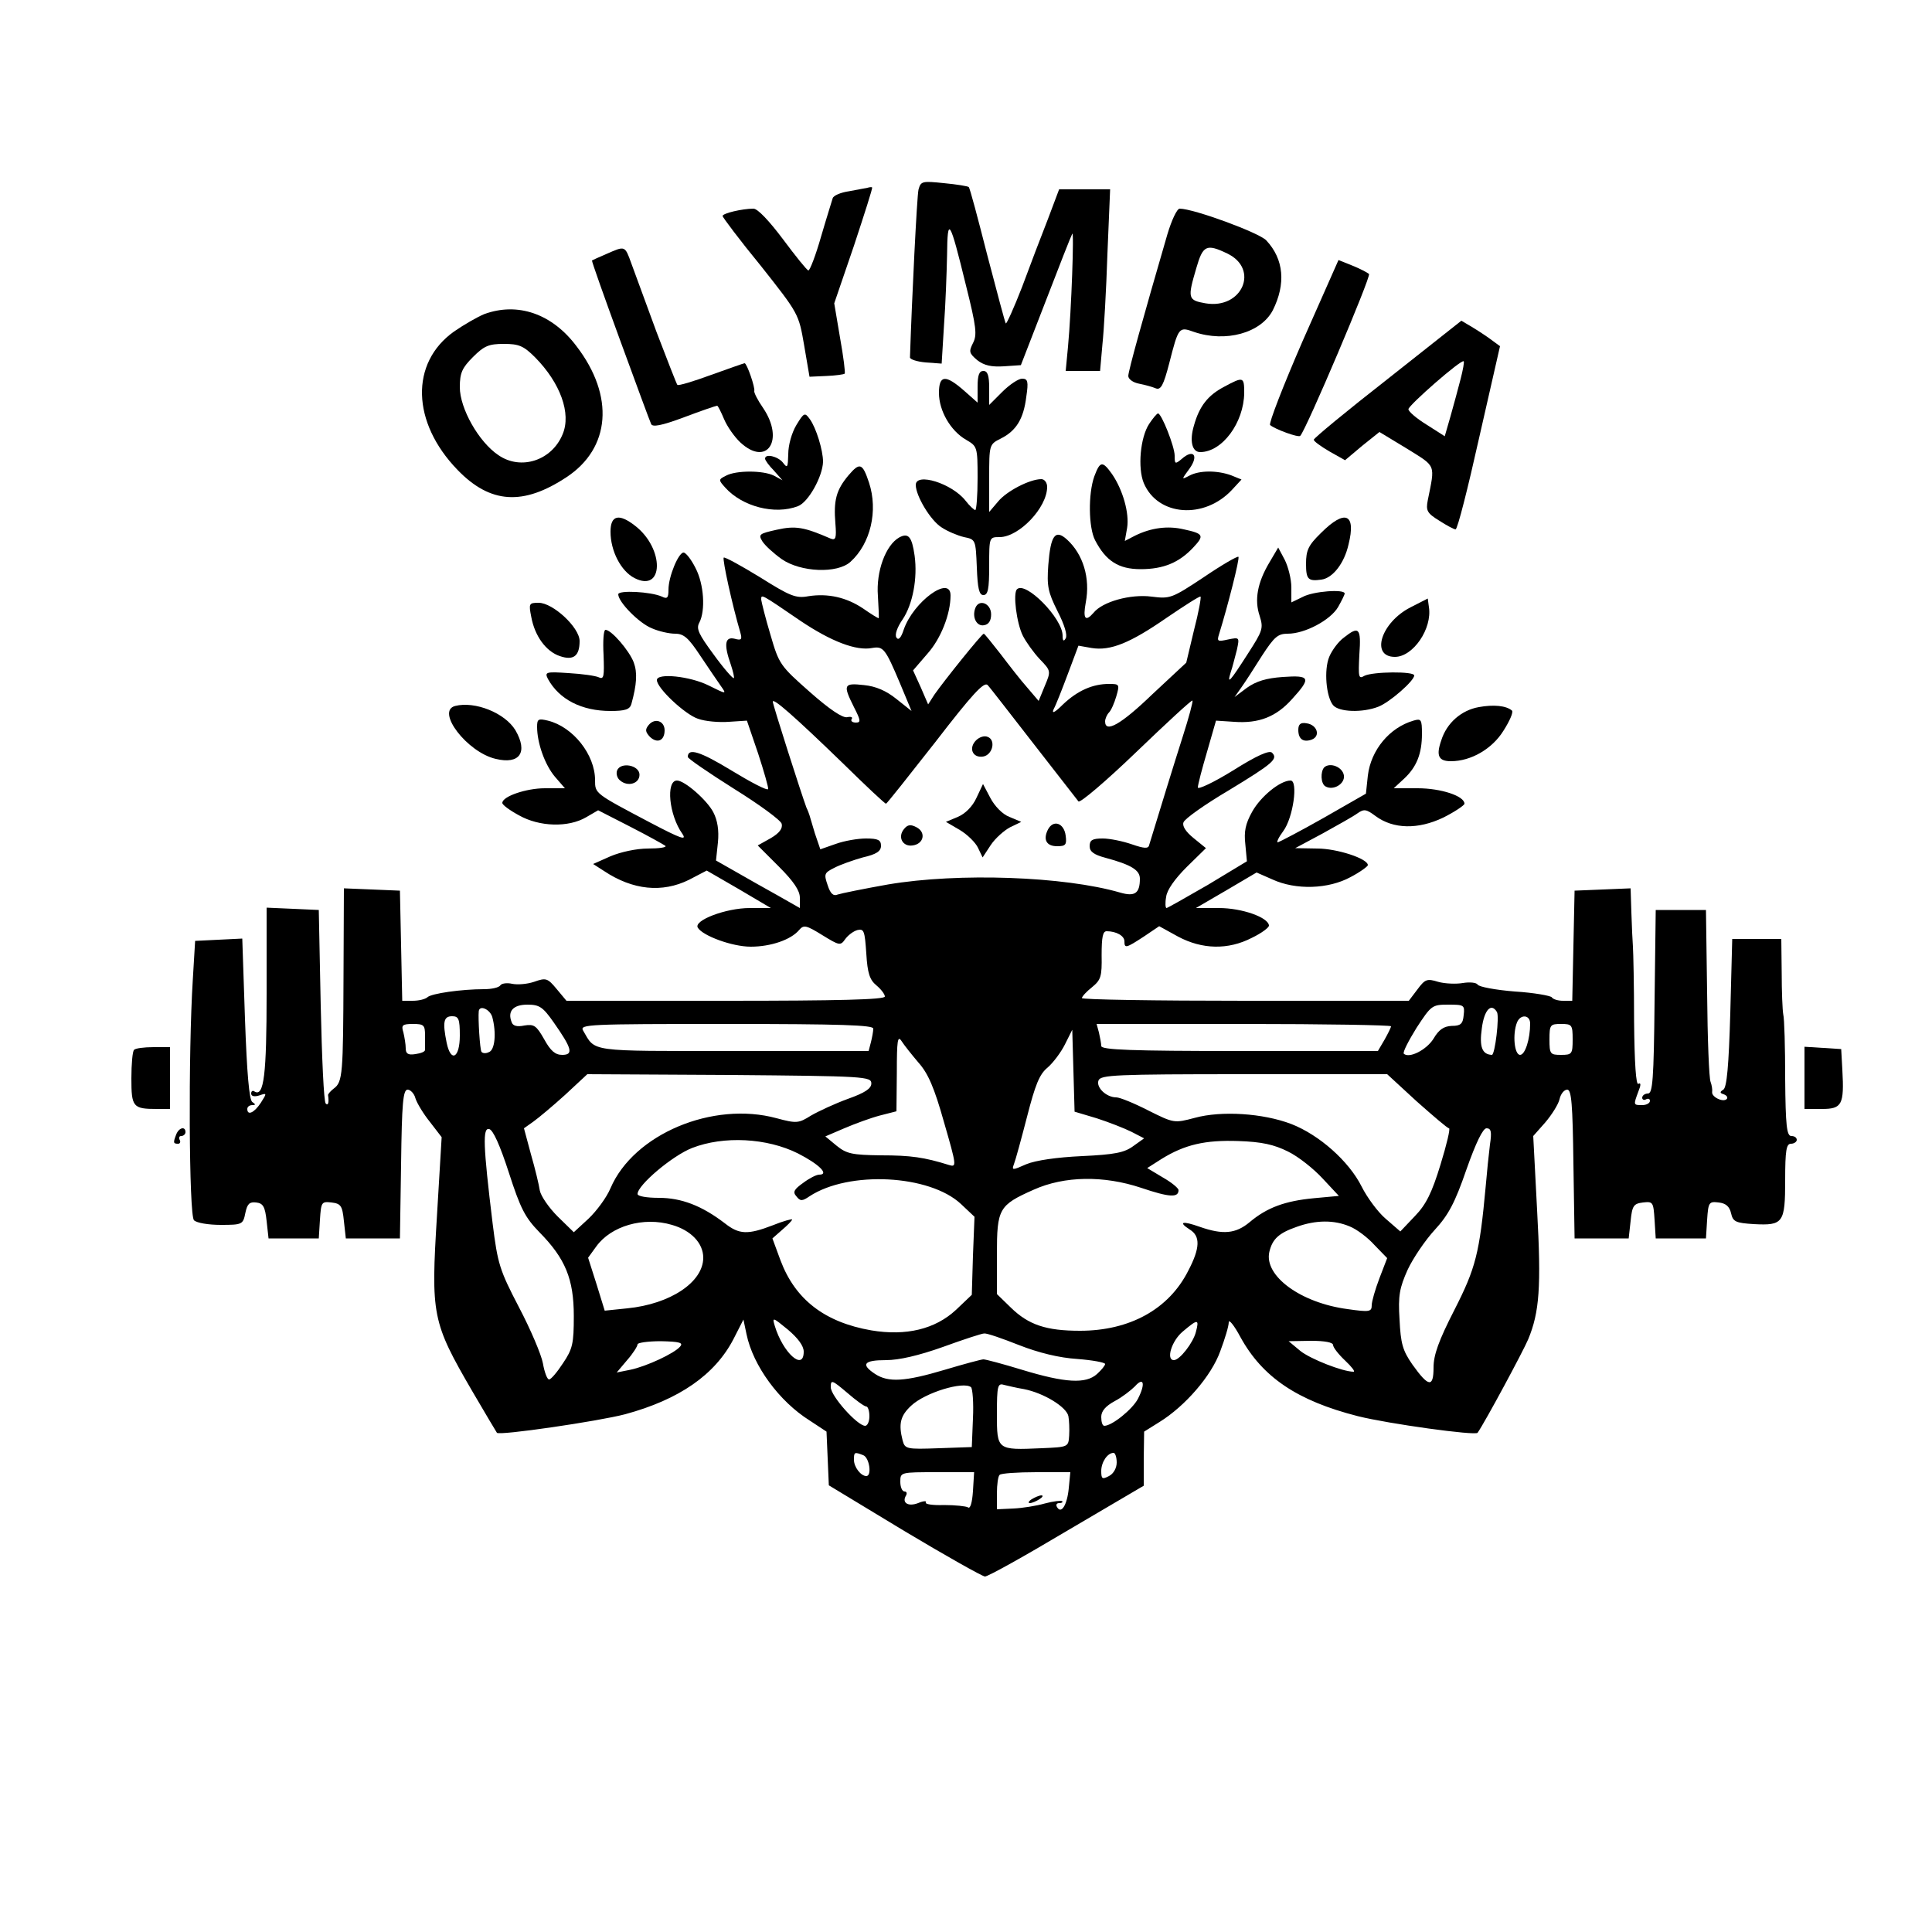 <?xml version="1.0" standalone="no"?>
<!DOCTYPE svg PUBLIC "-//W3C//DTD SVG 20010904//EN"
 "http://www.w3.org/TR/2001/REC-SVG-20010904/DTD/svg10.dtd">
<svg version="1.0" xmlns="http://www.w3.org/2000/svg"
 width="500pt" height="500pt" viewBox="0 0 500 500"
 preserveAspectRatio="xMidYMid meet">

<g transform="translate(0,500) scale(0.1,-0.1)"
fill="#000000" stroke="none">
<path d="M2377 4509 c-4 -18 -17 -279 -22 -434 0 -5 18 -11 41 -13 l41 -3 6
98 c4 54 7 136 8 183 1 103 7 93 49 -79 27 -108 29 -128 18 -149 -11 -22 -10
-26 11 -44 18 -14 37 -18 69 -16 l44 3 64 165 c35 91 66 170 69 175 5 11 -2
-195 -11 -292 l-6 -63 45 0 44 0 6 68 c4 37 10 142 13 235 l7 167 -66 0 -66 0
-29 -77 c-17 -43 -47 -122 -67 -176 -21 -54 -40 -96 -42 -94 -2 2 -23 82 -48
177 -24 94 -45 174 -48 176 -2 2 -31 7 -64 10 -57 6 -60 5 -66 -17z"/>
<path d="M2245 4514 c-5 -1 -27 -5 -48 -9 -21 -3 -40 -11 -42 -18 -2 -7 -16
-51 -30 -99 -14 -49 -29 -88 -33 -88 -4 1 -33 37 -65 80 -36 48 -66 80 -77 80
-29 0 -80 -12 -80 -19 0 -3 44 -62 99 -129 98 -124 98 -124 112 -205 l14 -82
44 2 c24 1 45 4 47 6 2 2 -3 43 -12 93 l-15 89 51 149 c27 82 49 150 47 151
-1 1 -6 1 -12 -1z"/>
<path d="M3021 4393 c-62 -213 -101 -353 -101 -366 0 -8 12 -17 28 -20 15 -3
34 -8 43 -12 13 -5 20 7 35 65 24 94 25 95 64 81 82 -28 173 -3 204 56 34 68
29 132 -17 181 -19 20 -188 82 -224 82 -7 0 -21 -30 -32 -67z m155 -49 c84
-40 39 -145 -56 -129 -46 8 -47 13 -24 91 17 59 26 64 80 38z"/>
<path d="M1570 4343 c-19 -8 -36 -16 -38 -17 -1 -2 32 -95 73 -207 41 -112 77
-210 80 -216 3 -9 26 -5 85 17 45 17 83 30 86 30 2 0 10 -16 18 -35 8 -19 27
-46 42 -60 69 -64 115 6 59 89 -14 20 -24 40 -23 44 3 8 -19 72 -25 72 -2 0
-41 -14 -86 -30 -46 -17 -86 -29 -88 -26 -2 2 -26 64 -54 137 -27 74 -56 153
-65 177 -17 47 -16 46 -64 25z"/>
<path d="M3371 4117 c-50 -115 -88 -213 -84 -217 13 -11 73 -33 78 -28 15 15
184 413 178 419 -5 4 -24 14 -44 22 l-35 14 -93 -210z"/>
<path d="M1253 4187 c-17 -7 -52 -27 -78 -45 -114 -81 -110 -235 9 -358 85
-88 170 -93 282 -19 114 75 125 210 26 339 -63 84 -152 115 -239 83z m132
-112 c65 -66 94 -145 71 -199 -28 -68 -108 -94 -166 -54 -51 34 -100 121 -100
176 0 37 6 50 34 78 29 29 41 34 80 34 39 0 51 -5 81 -35z"/>
<path d="M3591 4019 c-105 -82 -191 -153 -191 -157 0 -4 18 -17 40 -30 l41
-23 44 37 45 36 71 -43 c77 -48 73 -39 54 -134 -5 -26 -2 -33 29 -52 20 -13
39 -23 43 -23 5 0 32 107 61 237 l54 237 -23 17 c-12 9 -35 24 -50 33 l-27 16
-191 -151z m189 0 c-6 -24 -18 -67 -26 -96 l-15 -52 -47 30 c-26 16 -47 34
-47 40 0 10 137 130 143 124 2 -1 -2 -23 -8 -46z"/>
<path d="M2530 3999 l0 -41 -35 31 c-48 42 -65 41 -65 -6 0 -46 30 -98 70
-121 29 -17 30 -18 30 -99 0 -46 -3 -83 -6 -83 -3 0 -15 11 -25 24 -35 45
-129 74 -129 41 0 -28 38 -92 67 -110 15 -10 41 -21 58 -25 30 -6 30 -7 33
-78 2 -55 6 -72 17 -72 12 0 15 16 15 75 0 75 0 75 27 75 50 0 123 76 123 130
0 11 -7 20 -15 20 -30 0 -90 -31 -112 -58 l-23 -27 0 87 c0 87 0 88 30 103 40
20 59 51 66 108 6 40 4 47 -11 47 -9 0 -32 -15 -51 -34 l-34 -34 0 44 c0 32
-4 44 -15 44 -11 0 -15 -11 -15 -41z"/>
<path d="M3168 3999 c-42 -22 -64 -50 -78 -100 -12 -40 -5 -69 16 -69 57 0
113 76 114 153 0 42 -2 43 -52 16z"/>
<path d="M2061 3900 c-12 -20 -21 -52 -21 -75 -1 -35 -2 -38 -14 -22 -13 16
-46 24 -46 10 0 -4 10 -18 23 -31 l22 -25 -22 12 c-28 14 -98 14 -124 0 -20
-10 -20 -11 -2 -31 44 -49 128 -71 188 -48 27 10 64 77 65 115 0 30 -18 88
-34 110 -13 18 -15 18 -35 -15z"/>
<path d="M2974 3903 c-23 -35 -30 -114 -14 -153 36 -86 157 -95 229 -17 l24
26 -27 11 c-36 13 -82 13 -108 -1 -21 -11 -21 -11 1 19 24 34 9 51 -21 24 -17
-14 -18 -13 -18 9 0 23 -34 109 -43 109 -3 0 -13 -12 -23 -27z"/>
<path d="M2196 3770 c-32 -38 -39 -65 -34 -125 3 -37 1 -44 -12 -39 -69 30
-91 34 -140 23 -45 -10 -48 -12 -37 -30 7 -11 29 -31 50 -46 49 -34 144 -38
178 -7 52 47 72 132 48 205 -17 51 -24 53 -53 19z"/>
<path d="M2832 3767 c-16 -45 -15 -132 2 -165 28 -54 61 -75 118 -75 59 0 100
17 137 57 28 30 26 35 -25 46 -42 10 -85 4 -126 -16 l-27 -14 6 34 c6 38 -11
98 -39 139 -25 35 -31 34 -46 -6z"/>
<path d="M1580 3624 c0 -50 27 -102 62 -120 76 -39 78 76 2 135 -42 33 -64 28
-64 -15z"/>
<path d="M3419 3621 c-33 -32 -39 -45 -39 -80 0 -40 5 -46 40 -41 29 4 59 42
70 91 20 80 -9 92 -71 30z"/>
<path d="M2327 3609 c-35 -20 -60 -88 -55 -151 2 -32 3 -58 2 -58 -2 0 -20 11
-40 25 -43 29 -91 40 -142 32 -32 -6 -47 0 -125 49 -49 30 -91 53 -94 51 -4
-4 22 -123 43 -194 5 -18 3 -21 -15 -16 -25 6 -28 -15 -10 -66 6 -18 10 -34 8
-36 -2 -2 -26 25 -52 61 -39 53 -46 67 -37 83 16 31 12 99 -10 141 -11 22 -25
40 -31 40 -13 0 -39 -62 -39 -96 0 -21 -3 -25 -17 -18 -29 13 -113 17 -113 6
0 -20 54 -75 87 -88 18 -8 45 -14 60 -14 23 0 35 -11 66 -58 21 -31 45 -67 53
-78 15 -21 14 -21 -32 2 -48 24 -134 33 -134 14 0 -21 73 -89 106 -100 19 -7
55 -10 81 -8 l46 3 29 -85 c15 -46 27 -88 26 -92 -2 -5 -44 17 -95 48 -82 50
-113 59 -113 35 0 -4 54 -41 119 -82 66 -41 122 -82 124 -91 3 -12 -6 -24 -28
-37 l-34 -19 55 -55 c38 -38 54 -62 54 -80 l0 -27 -58 33 c-31 17 -80 45 -108
61 l-51 29 5 47 c3 31 -1 57 -12 78 -16 31 -74 82 -94 82 -29 0 -21 -89 14
-138 12 -18 -3 -13 -83 29 -144 76 -143 75 -143 110 0 66 -57 138 -122 154
-25 6 -28 4 -28 -16 0 -42 20 -98 46 -129 l26 -30 -52 0 c-48 0 -110 -21 -110
-38 0 -5 19 -19 43 -32 53 -30 128 -32 174 -5 l31 18 84 -43 c45 -23 86 -46
90 -49 4 -4 -16 -7 -45 -7 -30 0 -71 -9 -97 -20 l-45 -20 28 -18 c75 -50 151
-57 220 -23 l46 24 83 -48 83 -49 -55 0 c-61 0 -146 -32 -134 -51 13 -21 89
-49 137 -49 52 0 104 18 125 43 12 14 18 13 60 -13 44 -27 47 -28 59 -11 7 10
21 21 32 24 17 4 19 -2 23 -61 3 -51 9 -68 26 -82 12 -10 22 -23 22 -29 0 -8
-121 -11 -412 -11 l-412 0 -25 30 c-24 29 -28 30 -59 19 -18 -6 -43 -8 -57 -5
-13 3 -27 1 -30 -4 -4 -6 -23 -10 -43 -10 -57 0 -136 -11 -146 -21 -6 -5 -22
-9 -38 -9 l-27 0 -3 143 -3 142 -72 3 -73 3 -1 -228 c-1 -252 -2 -273 -25
-290 -8 -6 -15 -14 -15 -17 3 -20 0 -28 -6 -22 -5 4 -10 119 -13 254 l-5 247
-67 3 -68 3 0 -221 c0 -212 -7 -269 -31 -255 -5 4 -9 1 -9 -5 0 -7 8 -9 21 -5
20 7 20 6 4 -19 -17 -26 -35 -34 -35 -16 0 6 6 10 13 10 9 0 9 2 0 8 -8 5 -14
74 -19 215 l-7 208 -61 -3 -61 -3 -6 -100 c-12 -189 -10 -610 3 -623 7 -7 38
-12 69 -12 56 0 58 1 64 31 5 24 11 29 28 27 18 -2 23 -11 27 -48 l5 -45 65 0
65 0 3 48 c3 46 4 48 30 45 24 -3 28 -8 32 -48 l5 -45 70 0 70 0 3 193 c2 157
5 192 17 192 7 0 17 -10 20 -22 4 -13 21 -41 38 -62 l30 -39 -12 -201 c-16
-260 -13 -277 91 -456 34 -58 63 -107 64 -108 5 -8 264 30 332 48 140 38 232
102 280 194 l26 51 8 -38 c17 -82 85 -174 163 -223 l44 -29 3 -69 3 -70 195
-118 c107 -64 201 -117 209 -118 8 0 103 53 212 118 l199 117 0 70 1 70 40 25
c66 41 134 119 157 183 12 32 22 65 22 75 0 9 14 -8 30 -38 57 -104 147 -165
304 -205 80 -20 305 -51 310 -43 19 27 119 213 131 242 29 70 34 135 23 334
l-10 192 31 35 c17 20 34 47 37 60 3 14 12 25 20 25 11 0 14 -37 16 -192 l3
-193 70 0 70 0 5 45 c4 40 8 45 32 48 26 3 27 1 30 -45 l3 -48 65 0 65 0 3 48
c3 46 5 48 30 45 18 -2 28 -10 32 -28 5 -22 12 -25 59 -28 76 -4 81 3 81 114
0 77 3 94 15 94 8 0 15 5 15 10 0 6 -6 10 -14 10 -12 0 -15 27 -16 148 0 81
-2 156 -5 167 -2 11 -4 59 -4 108 l-1 87 -64 0 -63 0 -5 -191 c-4 -138 -9
-193 -18 -199 -10 -6 -9 -9 1 -12 8 -3 11 -8 8 -12 -9 -10 -40 5 -38 18 1 6
-1 18 -4 26 -4 8 -8 112 -9 230 l-3 215 -65 0 -65 0 -3 -237 c-2 -202 -5 -238
-17 -238 -8 0 -15 -5 -15 -11 0 -5 5 -7 10 -4 6 3 10 1 10 -4 0 -6 -9 -11 -20
-11 -23 0 -23 0 -10 35 7 17 7 24 0 20 -6 -4 -10 53 -11 162 0 92 -2 179 -3
193 -1 14 -3 53 -4 88 l-2 63 -72 -3 -73 -3 -3 -142 -3 -143 -24 0 c-13 0 -26
4 -29 9 -3 4 -46 12 -96 15 -49 4 -93 12 -96 18 -3 5 -20 7 -38 4 -17 -3 -46
-2 -64 3 -29 9 -34 7 -54 -20 l-22 -29 -423 0 c-233 0 -423 3 -423 7 0 4 12
17 26 28 23 19 26 27 25 83 0 47 3 62 13 62 25 0 46 -12 46 -26 0 -19 4 -18
50 12 l40 27 49 -27 c62 -33 129 -35 191 -3 25 12 45 27 44 32 -2 21 -70 45
-129 45 l-60 0 79 46 78 46 41 -18 c61 -28 145 -25 202 6 25 13 45 28 45 31 0
17 -80 43 -131 43 l-57 1 71 38 c38 21 79 44 90 52 17 12 23 11 47 -7 46 -34
110 -35 175 -4 30 15 55 32 55 36 0 20 -61 40 -121 40 l-62 0 27 25 c32 30 46
64 46 116 0 37 -2 40 -22 34 -62 -18 -110 -76 -118 -142 l-5 -47 -110 -63
c-60 -34 -114 -62 -118 -63 -4 0 2 13 14 29 26 35 39 131 19 131 -27 0 -77
-41 -99 -80 -18 -32 -22 -52 -18 -86 l4 -43 -101 -61 c-57 -33 -105 -60 -107
-60 -3 0 -4 13 -1 29 2 18 23 47 53 77 l50 49 -32 26 c-21 17 -30 32 -26 41 3
9 55 46 116 82 117 71 129 82 113 98 -7 7 -39 -7 -101 -46 -50 -31 -91 -50
-91 -44 0 7 11 49 24 93 l23 80 46 -3 c65 -5 110 13 151 59 50 55 47 62 -24
57 -43 -3 -69 -11 -93 -28 l-32 -24 17 24 c10 14 34 51 54 83 32 49 41 57 67
57 44 0 110 35 130 69 9 16 17 32 17 35 0 12 -82 6 -109 -9 l-29 -14 0 39 c0
21 -8 53 -17 71 l-17 32 -23 -39 c-31 -52 -39 -97 -25 -138 10 -32 8 -38 -30
-97 -48 -75 -55 -82 -45 -49 5 14 11 40 16 58 7 33 7 33 -23 27 -27 -6 -29 -5
-23 14 22 71 54 196 50 200 -3 2 -43 -21 -90 -53 -83 -55 -87 -56 -135 -50
-54 7 -127 -13 -150 -42 -21 -24 -28 -16 -20 27 12 63 -7 125 -49 163 -30 27
-42 11 -48 -66 -4 -55 -1 -70 24 -120 18 -35 26 -62 21 -70 -5 -9 -8 -7 -8 7
0 45 -96 142 -118 120 -11 -10 -1 -88 15 -120 8 -16 28 -44 44 -61 29 -30 29
-31 13 -69 l-16 -39 -29 34 c-17 19 -48 59 -70 88 -22 28 -41 52 -43 52 -5 0
-103 -122 -128 -158 l-16 -25 -19 44 -20 44 37 43 c35 39 60 103 60 151 0 54
-96 -16 -121 -88 -7 -22 -14 -29 -19 -21 -5 7 2 27 16 47 26 39 39 106 31 165
-7 49 -16 60 -40 47z m-255 -216 c79 -53 144 -78 185 -70 29 5 34 -1 72 -91
l30 -72 -39 31 c-26 21 -53 33 -84 36 -53 6 -55 1 -26 -57 18 -35 18 -40 5
-40 -9 0 -14 4 -11 9 4 5 -2 7 -11 5 -12 -3 -46 20 -97 65 -77 68 -80 72 -102
148 -13 43 -23 84 -24 91 0 15 -2 16 102 -55z m1018 -24 l-20 -84 -88 -82
c-81 -78 -122 -101 -122 -70 0 7 5 18 10 23 6 6 14 25 19 42 9 31 8 32 -19 32
-42 0 -81 -17 -119 -53 -22 -22 -30 -25 -24 -12 6 11 22 52 37 92 l27 72 34
-6 c49 -8 100 13 194 78 47 32 86 57 88 55 2 -2 -5 -41 -17 -87z m-415 -294
c60 -77 112 -144 116 -149 4 -5 72 53 150 128 78 75 143 135 145 133 2 -2 -9
-43 -25 -93 -23 -72 -58 -186 -87 -281 -2 -10 -13 -9 -45 2 -23 8 -57 15 -75
15 -27 0 -34 -4 -34 -20 0 -14 11 -22 41 -30 67 -18 89 -32 89 -54 0 -38 -13
-47 -51 -36 -144 42 -418 52 -601 21 -62 -11 -121 -23 -130 -26 -11 -5 -19 2
-26 24 -10 29 -9 32 17 45 15 8 49 20 74 27 35 8 47 16 47 30 0 15 -7 19 -39
19 -21 0 -56 -6 -78 -14 l-40 -14 -14 41 c-7 23 -13 44 -14 47 -1 3 -4 12 -8
20 -13 35 -87 266 -87 274 0 11 55 -37 182 -160 58 -57 108 -104 111 -104 2 0
59 72 128 160 94 122 126 157 135 147 6 -6 59 -75 119 -152z m-1242 -721 c47
-67 52 -84 22 -84 -18 0 -30 10 -47 41 -20 35 -26 39 -51 35 -19 -4 -30 -1
-33 9 -11 28 4 45 41 45 31 0 40 -6 68 -46z m2355 19 c-2 -23 -8 -28 -31 -28
-20 -1 -33 -9 -47 -33 -18 -29 -63 -52 -77 -39 -3 4 12 33 33 67 38 58 40 60
82 60 41 0 43 -1 40 -27z m-2514 -5 c11 -41 7 -86 -9 -91 -8 -4 -16 -3 -19 1
-4 6 -9 86 -7 105 2 17 29 5 35 -15z m2600 13 c7 -11 -5 -111 -13 -111 -25 1
-33 20 -26 69 6 47 24 67 39 42z m-2684 -61 c0 -58 -23 -71 -34 -19 -11 54 -8
69 14 69 17 0 20 -7 20 -50z m2770 31 c0 -40 -13 -81 -26 -81 -15 0 -20 54 -8
84 9 22 34 20 34 -3z m-2860 -31 c0 -16 0 -33 0 -37 0 -5 -11 -9 -25 -11 -19
-3 -25 1 -25 15 0 10 -3 28 -6 41 -6 19 -3 22 25 22 28 0 31 -3 31 -30z m1160
18 c0 -7 -3 -23 -6 -35 l-6 -23 -351 0 c-379 0 -355 -3 -388 53 -9 16 11 17
371 17 297 0 380 -3 380 -12z m1340 6 c0 -3 -8 -19 -17 -35 l-17 -29 -358 0
c-280 0 -358 3 -358 13 0 6 -3 22 -6 35 l-6 22 381 0 c209 0 381 -3 381 -6z
m470 -34 c0 -38 -2 -40 -30 -40 -28 0 -30 2 -30 40 0 38 2 40 30 40 28 0 30
-2 30 -40z m-1232 -204 c31 -10 72 -26 90 -35 l33 -17 -28 -20 c-23 -17 -48
-22 -133 -26 -65 -3 -120 -11 -144 -21 -36 -16 -38 -16 -32 0 4 10 19 65 34
123 21 82 32 110 53 127 15 13 35 40 45 60 l19 38 3 -106 3 -106 57 -17z
m-461 144 c25 -28 41 -65 66 -154 33 -114 33 -117 13 -111 -64 20 -99 25 -176
25 -75 1 -89 4 -115 25 l-29 24 49 21 c28 12 69 27 92 33 l43 11 1 101 c0 82
2 96 12 81 7 -11 27 -36 44 -56z m-122 -54 c0 -13 -16 -24 -61 -40 -33 -12
-76 -32 -95 -43 -32 -20 -37 -21 -89 -7 -165 45 -370 -41 -430 -181 -10 -24
-36 -59 -57 -79 l-38 -35 -42 41 c-22 22 -43 52 -46 67 -2 14 -12 56 -23 94
l-18 67 24 17 c14 10 51 41 83 70 l57 53 368 -2 c350 -3 367 -4 367 -22z
m1411 -46 c43 -38 80 -70 84 -70 4 0 -6 -42 -22 -94 -22 -72 -37 -103 -66
-133 l-38 -40 -38 33 c-20 17 -48 55 -62 83 -33 66 -110 134 -182 162 -73 28
-181 35 -250 16 -53 -14 -54 -14 -120 19 -37 19 -74 34 -83 34 -26 0 -53 26
-46 44 6 14 42 16 376 16 l371 0 76 -70z m-2349 -185 c30 -93 42 -116 79 -154
67 -68 89 -121 89 -217 0 -71 -3 -85 -28 -122 -15 -23 -31 -42 -36 -42 -5 0
-12 19 -16 42 -4 22 -32 88 -62 145 -50 96 -55 112 -68 216 -25 205 -26 249
-9 245 10 -2 28 -42 51 -113z m2539 73 c-3 -24 -8 -72 -11 -108 -16 -174 -26
-212 -81 -320 -41 -80 -54 -117 -54 -149 0 -53 -13 -51 -55 8 -25 36 -30 54
-33 116 -4 62 0 82 21 129 14 30 46 77 70 103 35 38 52 69 82 156 25 71 43
107 52 107 12 0 14 -9 9 -42z m-1791 -23 c55 -28 82 -55 55 -55 -7 0 -25 -9
-41 -21 -24 -17 -28 -24 -18 -35 10 -13 15 -13 34 0 102 67 311 56 392 -20
l35 -33 -4 -101 -3 -101 -41 -39 c-54 -50 -129 -68 -219 -53 -121 21 -197 80
-235 181 l-21 57 25 22 c14 12 26 24 26 27 0 2 -23 -4 -50 -15 -65 -25 -87
-24 -124 5 -60 46 -113 66 -171 66 -31 0 -55 4 -55 10 0 23 90 99 141 119 82
32 194 26 274 -14z m1268 5 c27 -13 67 -45 90 -70 l42 -45 -65 -6 c-74 -7
-121 -24 -166 -62 -36 -30 -69 -33 -129 -12 -45 16 -57 13 -26 -7 28 -17 27
-48 -4 -107 -50 -99 -151 -155 -280 -155 -87 0 -133 15 -179 60 l-36 35 0 103
c0 118 5 127 95 167 80 36 182 37 278 5 74 -25 97 -26 97 -6 0 5 -18 20 -41
33 l-40 24 36 23 c61 38 114 50 200 47 60 -2 92 -9 128 -27z m-1594 -190 c49
-14 81 -47 81 -85 0 -63 -85 -120 -197 -131 l-58 -6 -21 68 -22 69 21 29 c38
53 122 78 196 56z m1754 -4 c18 -7 47 -29 64 -48 l33 -34 -20 -52 c-11 -29
-20 -60 -20 -70 0 -17 -6 -18 -62 -10 -122 16 -217 86 -203 148 8 34 25 49 71
65 50 18 97 18 137 1z m-1413 -324 c0 -52 -54 -3 -75 67 -7 23 -5 22 34 -10
26 -22 41 -42 41 -57z m1015 51 c-7 -28 -42 -73 -57 -73 -21 0 -6 50 23 74 39
33 43 33 34 -1z m-458 -34 c51 -20 104 -33 151 -36 39 -3 72 -9 72 -13 0 -4
-9 -15 -21 -26 -29 -26 -82 -23 -194 11 -49 15 -94 27 -100 27 -5 0 -50 -12
-100 -27 -104 -31 -146 -33 -180 -11 -38 25 -30 36 28 36 34 0 85 12 147 34
52 19 101 35 107 35 7 1 47 -13 90 -30z m-877 -4 c-14 -17 -86 -51 -129 -60
l-35 -7 27 32 c15 17 27 36 27 41 0 4 27 8 60 8 49 -1 59 -4 50 -14z m1690 4
c0 -6 14 -24 31 -40 17 -16 27 -29 22 -29 -28 0 -112 33 -138 54 l-30 25 58 1
c35 0 57 -4 57 -11z m-1208 -159 c4 0 8 -11 8 -25 0 -14 -5 -25 -11 -25 -20 0
-89 77 -89 100 0 20 3 19 42 -14 23 -20 45 -36 50 -36z m703 20 c-14 -27 -67
-70 -87 -70 -5 0 -8 10 -8 23 0 15 11 28 35 41 19 10 42 28 52 38 23 26 28 7
8 -32z m-427 -51 l-3 -74 -86 -3 c-83 -3 -87 -2 -93 20 -11 43 -6 64 22 90 36
34 135 64 155 48 4 -4 7 -40 5 -81z m132 76 c51 -10 110 -46 115 -70 2 -11 3
-33 2 -50 -2 -30 -2 -30 -72 -33 -115 -5 -115 -5 -115 89 0 72 2 80 18 75 9
-2 33 -8 52 -11z m-416 -171 c16 -6 23 -54 8 -54 -14 0 -32 23 -32 42 0 20 1
21 24 12z m656 -19 c0 -14 -8 -29 -20 -35 -17 -9 -20 -8 -20 13 0 23 16 47 32
47 4 0 8 -11 8 -25z m-372 -74 c-2 -30 -7 -47 -13 -42 -5 3 -33 6 -62 6 -29
-1 -50 2 -47 7 3 4 -6 4 -20 -2 -26 -10 -43 1 -31 20 3 6 1 10 -4 10 -6 0 -11
11 -11 25 0 25 0 25 96 25 l95 0 -3 -49z m248 8 c-4 -43 -19 -68 -30 -50 -4 6
-2 11 5 11 7 0 10 2 8 5 -3 2 -23 0 -45 -6 -21 -6 -58 -12 -81 -13 l-43 -2 0
41 c0 23 3 45 7 48 3 4 46 7 95 7 l88 0 -4 -41z"/>
<path d="M2526 3084 c-20 -20 -9 -46 18 -42 25 4 34 43 12 51 -9 4 -22 -1 -30
-9z"/>
<path d="M2527 2935 c-10 -22 -29 -41 -48 -49 l-31 -13 36 -21 c20 -12 41 -33
47 -46 l12 -25 21 32 c12 18 35 38 50 46 l29 14 -31 13 c-18 7 -38 28 -49 49
l-19 36 -17 -36z"/>
<path d="M2340 2855 c-18 -21 -4 -47 22 -43 29 4 35 34 10 47 -15 8 -23 7 -32
-4z"/>
<path d="M2712 2853 c-13 -26 -4 -43 24 -43 22 0 25 4 22 27 -4 33 -32 43 -46
16z"/>
<path d="M2670 1120 c-8 -5 -10 -10 -5 -10 6 0 17 5 25 10 8 5 11 10 5 10 -5
0 -17 -5 -25 -10z"/>
<path d="M3650 3428 c-76 -39 -104 -128 -40 -128 47 0 97 73 88 129 l-3 22
-45 -23z"/>
<path d="M1375 3403 c9 -49 38 -89 74 -101 35 -12 51 0 51 39 0 35 -69 99
-106 99 -25 0 -26 -2 -19 -37z"/>
<path d="M2524 3426 c-9 -24 4 -48 23 -44 12 2 18 12 18 28 0 29 -32 41 -41
16z"/>
<path d="M1562 3305 c2 -55 1 -64 -12 -58 -8 4 -43 9 -78 11 -59 4 -63 3 -54
-15 29 -53 87 -83 162 -83 38 0 50 4 54 18 14 51 16 81 6 108 -12 31 -58 84
-73 84 -5 0 -7 -29 -5 -65z"/>
<path d="M3478 3350 c-14 -10 -31 -33 -38 -50 -14 -34 -8 -103 10 -125 15 -18
76 -20 117 -4 29 11 93 67 93 81 0 11 -107 10 -129 -1 -15 -9 -16 -4 -13 55 5
69 -1 75 -40 44z"/>
<path d="M1178 3173 c-51 -13 31 -120 105 -137 62 -15 84 17 51 74 -27 45
-105 76 -156 63z"/>
<path d="M3827 3170 c-45 -8 -83 -41 -97 -86 -14 -40 -7 -54 25 -54 52 0 107
32 136 79 16 25 26 48 22 52 -15 13 -48 16 -86 9z"/>
<path d="M1679 3124 c-10 -12 -9 -18 3 -31 19 -18 38 -10 38 17 0 24 -25 33
-41 14z"/>
<path d="M3360 3111 c0 -24 13 -33 35 -25 23 9 14 38 -13 42 -16 3 -22 -2 -22
-17z"/>
<path d="M1597 3006 c-3 -8 0 -20 8 -26 20 -17 50 -8 50 15 0 25 -49 34 -58
11z"/>
<path d="M3427 3014 c-10 -11 -9 -42 3 -49 20 -12 51 6 48 28 -3 22 -36 35
-51 21z"/>
<path d="M347 2283 c-4 -3 -7 -37 -7 -74 0 -74 4 -79 66 -79 l34 0 0 80 0 80
-43 0 c-24 0 -47 -3 -50 -7z"/>
<path d="M4670 2211 l0 -81 45 0 c52 0 58 11 53 101 l-3 54 -47 3 -48 3 0 -80z"/>
<path d="M456 2064 c-8 -21 -8 -24 5 -24 5 0 7 5 4 10 -3 6 -1 10 4 10 6 0 11
5 11 10 0 16 -17 12 -24 -6z"/>
</g>
</svg>
